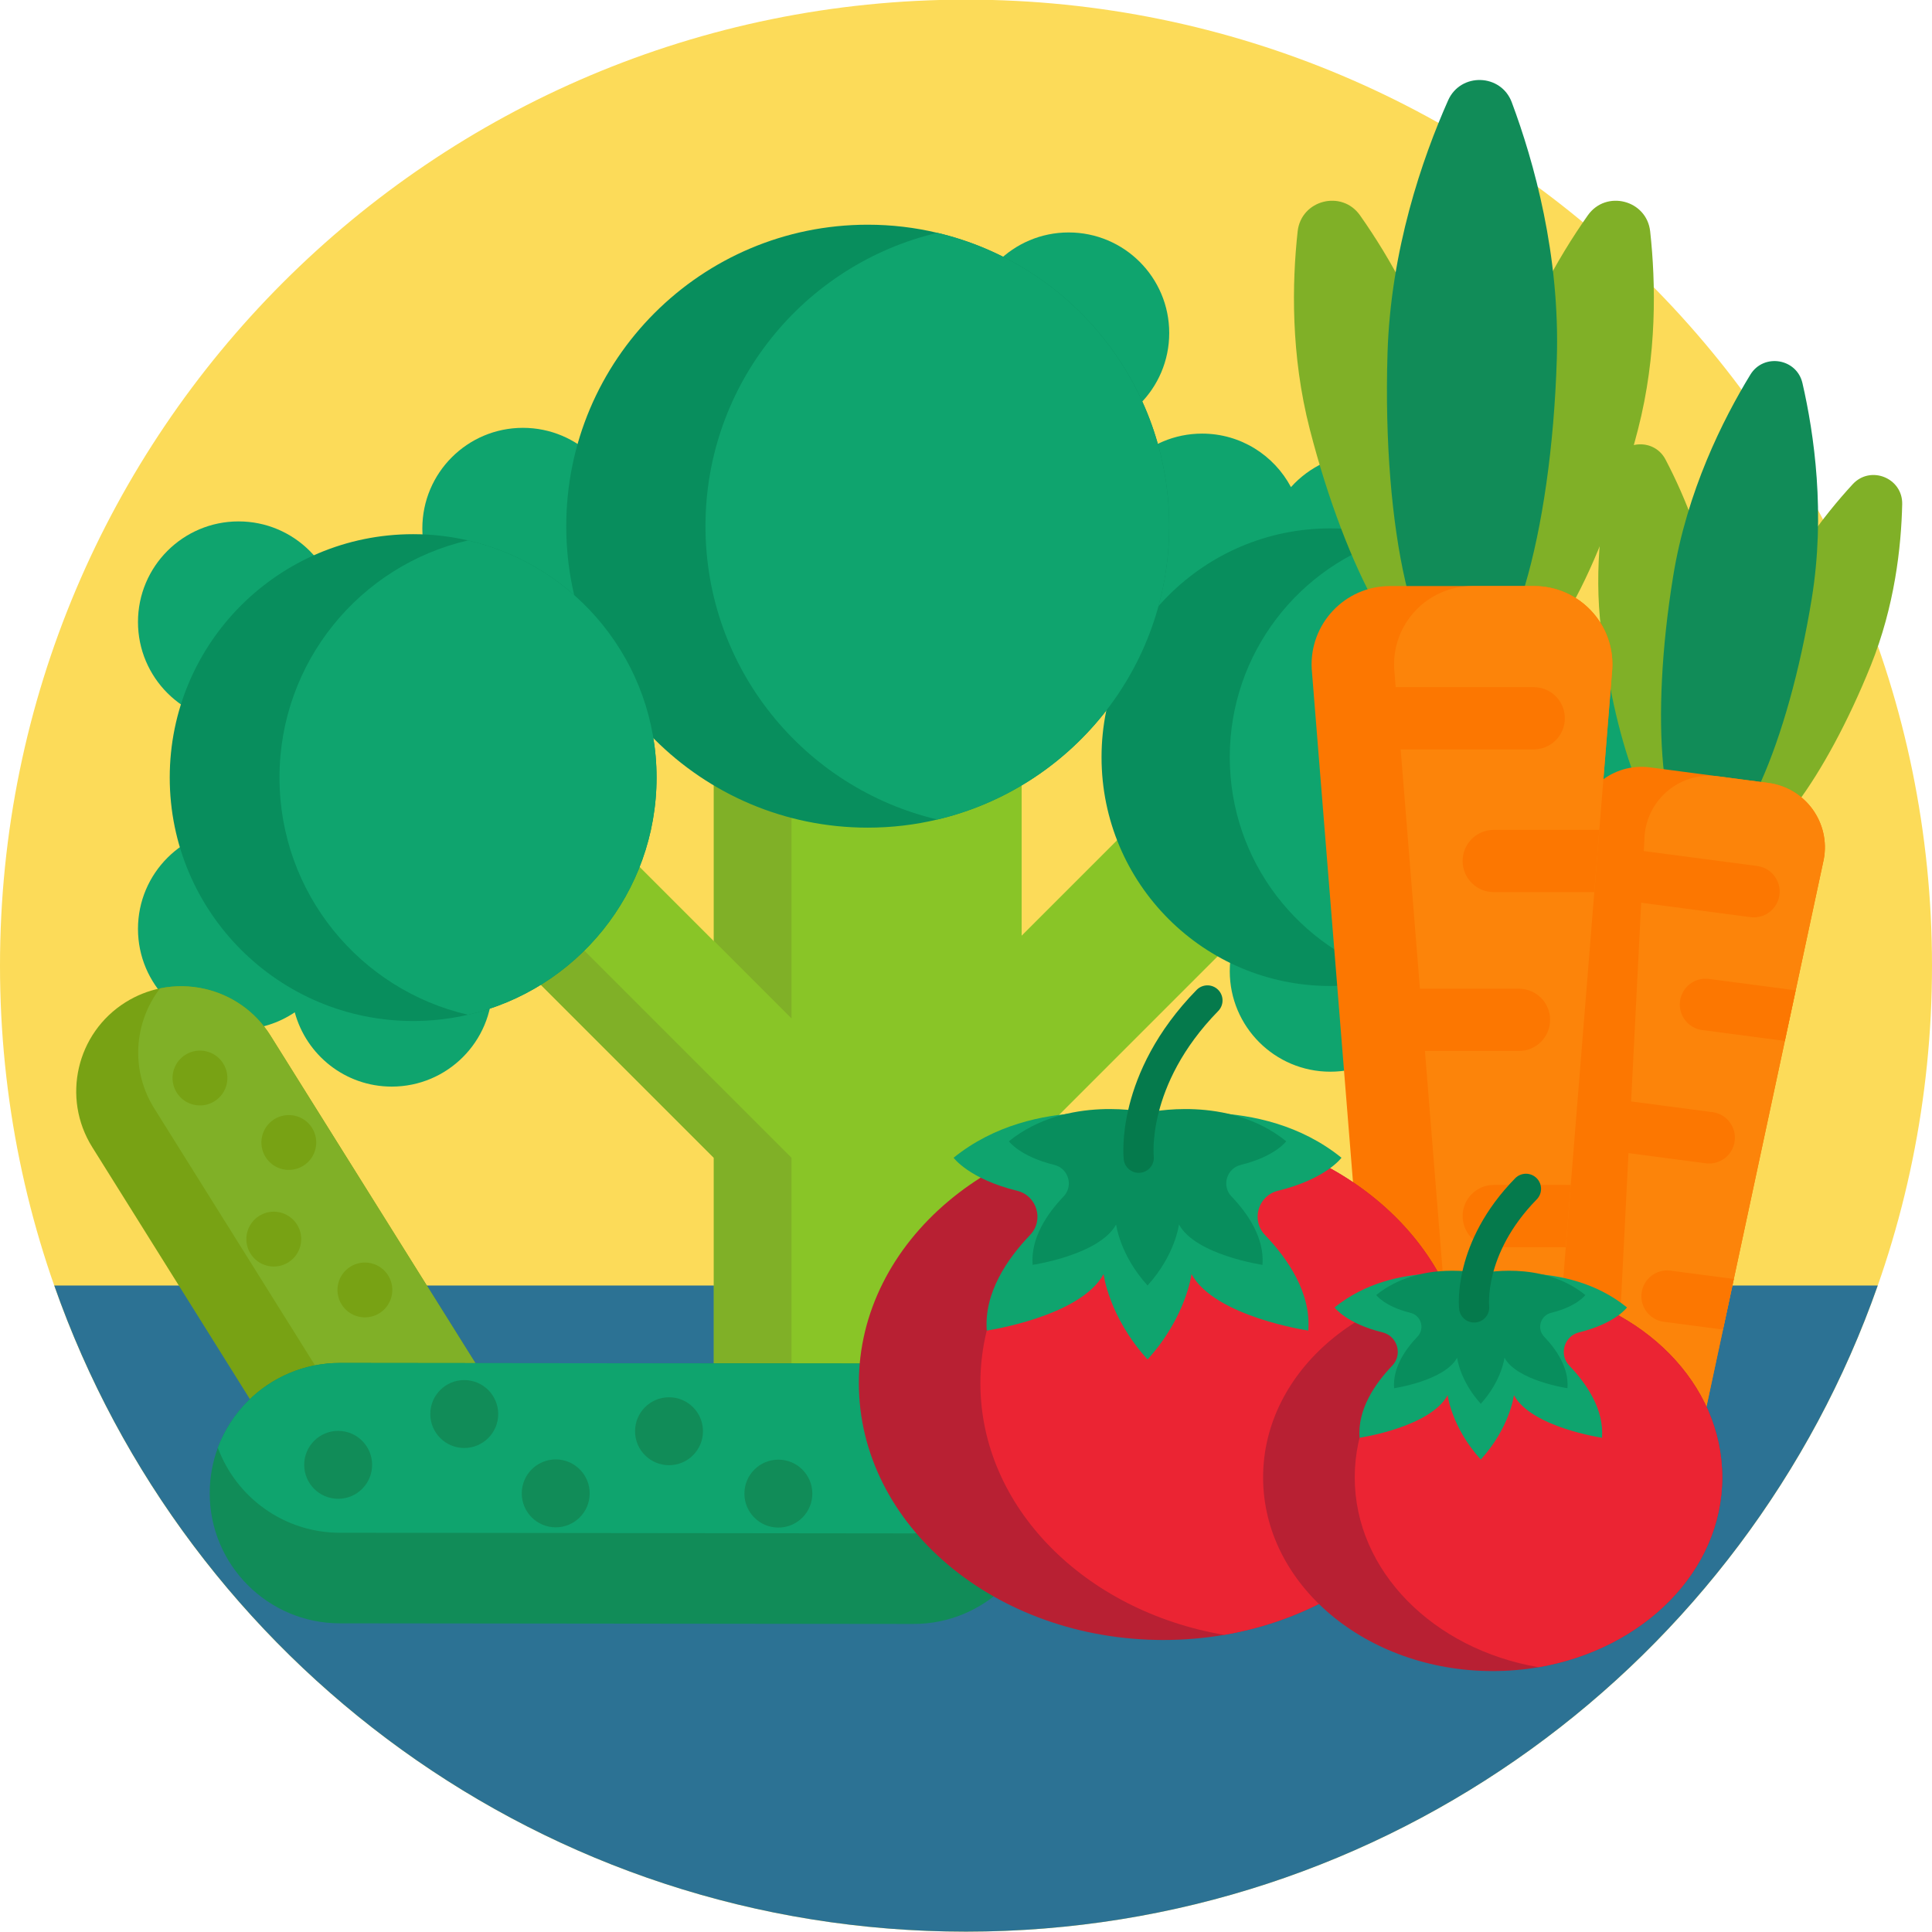 <?xml version="1.0" encoding="iso-8859-1"?>
<!-- Generator: Adobe Illustrator 22.0.1, SVG Export Plug-In . SVG Version: 6.00 Build 0)  -->
<svg version="1.1" id="Icons" xmlns="http://www.w3.org/2000/svg" xmlns:xlink="http://www.w3.org/1999/xlink" x="0px" y="0px"
	 viewBox="0 0 512 512" style="enable-background:new 0 0 512 512;" xml:space="preserve">
<g>
	<path id="XMLID_1005_" style="fill:#FCDB59;" d="M512,255.904c0,70.692-28.654,134.692-74.981,181.019S326.692,511.904,256,511.904
		S121.308,483.25,74.981,436.924S0,326.597,0,255.904S28.654,121.212,74.981,74.885S185.308-0.096,256-0.096
		s134.692,28.654,181.019,74.981S512,185.212,512,255.904z"/>
	<g id="XMLID_1007_">
		<path id="XMLID_1584_" style="fill:#2C7294;" d="M497.62,340.674c-17.49,49.86-49.978,92.667-92.051,123.01
			s-93.734,48.22-149.569,48.22s-107.495-17.878-149.569-48.22s-74.561-73.15-92.051-123.01H256H497.62z"/>
		<g id="XMLID_1453_">
			<path id="XMLID_1467_" style="fill:#0FA46E;" d="M325.9,257.357c0,7.36,2.983,14.024,7.807,18.847s11.487,7.807,18.847,7.807
				s14.024-2.983,18.847-7.807s7.807-11.487,7.807-18.847c0-7.36-2.983-14.024-7.807-18.847s-11.487-7.807-18.847-7.807
				s-14.024,2.983-18.847,7.807S325.9,249.997,325.9,257.357z"/>
			<path id="XMLID_1466_" style="fill:#0FA46E;" d="M361.934,120.22c-3.938,0-7.672,0.859-11.031,2.398
				c-3.359,1.538-6.343,3.756-8.783,6.472c-2.238-4.216-5.572-7.761-9.623-10.252c-4.051-2.491-8.819-3.928-13.925-3.928
				c-7.36,0-14.024,2.983-18.847,7.807c-4.823,4.823-7.807,11.487-7.807,18.847c0,7.36,2.983,14.024,7.807,18.847
				c4.823,4.823,11.487,7.807,18.847,7.807c3.938,0,7.672-0.859,11.031-2.398c3.359-1.538,6.343-3.756,8.783-6.472
				c2.238,4.216,5.572,7.761,9.623,10.252c4.051,2.491,8.819,3.928,13.925,3.928c7.36,0,14.024-2.983,18.847-7.807
				s7.807-11.487,7.807-18.847c0-7.36-2.983-14.024-7.807-18.847C375.958,123.203,369.294,120.22,361.934,120.22z"/>
			<path id="XMLID_1465_" style="fill:#0FA46E;" d="M386.535,191.485c0,7.36,2.983,14.024,7.807,18.847s11.487,7.807,18.847,7.807
				c7.36,0,14.024-2.983,18.847-7.807s7.807-11.487,7.807-18.847c0-7.36-2.983-14.024-7.807-18.847s-11.487-7.807-18.847-7.807
				c-7.36,0-14.024,2.983-18.847,7.807S386.535,184.125,386.535,191.485z"/>
			<polygon id="XMLID_1464_" style="fill:#89C527;" points="346.747,229.378 332.393,215.024 318.04,200.671 294.393,224.318 
				270.746,247.965 270.746,222.903 270.746,197.841 229.962,197.841 189.177,197.841 189.177,223.629 189.177,249.418 
				163.389,223.629 137.6,197.841 123.247,212.194 108.893,226.548 149.035,266.69 189.177,306.832 189.177,342.891 
				189.177,378.951 229.962,378.951 270.746,378.951 270.746,342.165 270.746,305.379 308.746,267.378 			"/>
			<g id="XMLID_16_">
				<polygon id="XMLID_17_" style="fill:#80B027;" points="129.477,226.548 138.685,217.34 147.892,208.133 142.746,202.987 
					137.6,197.841 123.247,212.194 108.893,226.548 149.035,266.69 189.177,306.832 189.177,342.891 189.177,378.951 
					199.469,378.951 209.761,378.951 209.761,342.891 209.761,306.832 169.619,266.69 				"/>
				<polygon id="XMLID_18_" style="fill:#80B027;" points="209.761,269.892 209.761,233.867 209.761,197.841 199.469,197.841 
					189.177,197.841 189.177,223.575 189.177,249.309 199.469,259.601 				"/>
			</g>
			<path id="XMLID_1463_" style="fill:#088E5D;" d="M413.19,200.664c0,13.801-4.608,26.52-12.366,36.708
				c-7.758,10.187-18.667,17.842-31.27,21.514c-2.698,0.784-5.474,1.388-8.312,1.795c-2.838,0.407-5.739,0.618-8.687,0.618
				c-16.741,0-31.9-6.784-42.873-17.756s-17.762-26.13-17.762-42.88c0-16.741,6.789-31.9,17.762-42.873
				c10.974-10.974,26.133-17.762,42.873-17.762c2.948,0,5.849,0.211,8.687,0.618c2.838,0.407,5.614,1.011,8.312,1.795
				c12.603,3.672,23.512,11.331,31.27,21.521C408.583,174.152,413.19,186.871,413.19,200.664z"/>
			<path id="XMLID_1462_" style="fill:#0FA46E;" d="M413.19,200.664c0,13.801-4.608,26.52-12.366,36.708
				c-7.758,10.187-18.667,17.842-31.27,21.514c-12.612-3.672-23.525-11.327-31.285-21.514s-12.368-22.906-12.368-36.708
				c0-13.793,4.608-26.512,12.368-36.701c7.76-10.189,18.674-17.848,31.285-21.521c12.603,3.672,23.512,11.331,31.27,21.521
				C408.583,174.152,413.19,186.871,413.19,200.664z"/>
			<path id="XMLID_1461_" style="fill:#0FA46E;" d="M111.925,140.036c0,7.36,2.983,14.024,7.807,18.847s11.487,7.807,18.847,7.807
				c7.36,0,14.024-2.983,18.847-7.807s7.807-11.487,7.807-18.847s-2.983-14.024-7.807-18.847s-11.487-7.807-18.847-7.807
				c-7.36,0-14.024,2.983-18.847,7.807S111.925,132.676,111.925,140.036z"/>
			<path id="XMLID_1460_" style="fill:#0FA46E;" d="M103.817,234.652c-2.759,0-5.419,0.419-7.922,1.197s-4.847,1.915-6.973,3.35
				c-1.533-5.669-4.882-10.591-9.386-14.097c-4.504-3.505-10.163-5.593-16.317-5.593c-7.36,0-14.024,2.983-18.847,7.807
				s-7.807,11.487-7.807,18.847c0,7.36,2.983,14.024,7.807,18.847s11.487,7.807,18.847,7.807c2.759,0,5.419-0.419,7.922-1.197
				c2.503-0.778,4.847-1.915,6.973-3.35c1.533,5.669,4.882,10.591,9.386,14.097c4.504,3.505,10.163,5.593,16.317,5.593
				c7.36,0,14.024-2.983,18.847-7.807s7.807-11.487,7.807-18.847c0-7.36-2.983-14.024-7.807-18.847
				C117.841,237.635,111.177,234.652,103.817,234.652z"/>
			<path id="XMLID_1459_" style="fill:#0FA46E;" d="M256.548,88.255c0,7.36,2.983,14.024,7.807,18.847s11.487,7.807,18.847,7.807
				c7.36,0,14.024-2.983,18.847-7.807s7.807-11.487,7.807-18.847s-2.983-14.024-7.807-18.847s-11.487-7.807-18.847-7.807
				c-7.36,0-14.024,2.983-18.847,7.807S256.548,80.895,256.548,88.255z"/>
			<path id="XMLID_1458_" style="fill:#0FA46E;" d="M36.566,164.832c0,7.36,2.983,14.024,7.807,18.847s11.487,7.807,18.847,7.807
				s14.024-2.983,18.847-7.807s7.807-11.487,7.807-18.847c0-7.36-2.983-14.024-7.807-18.847s-11.487-7.807-18.847-7.807
				s-14.024,2.983-18.847,7.807S36.566,157.472,36.566,164.832z"/>
			<path id="XMLID_1457_" style="fill:#088E5D;" d="M309.85,139.442c0,18.887-6.551,36.244-17.508,49.918
				c-10.956,13.674-26.318,23.665-43.938,27.82c-2.957,0.707-5.983,1.246-9.062,1.608c-3.08,0.362-6.213,0.547-9.385,0.547
				c-22.059,0-42.033-8.944-56.491-23.402c-14.458-14.458-23.402-34.432-23.402-56.491c0-22.059,8.944-42.033,23.402-56.491
				c14.458-14.458,34.432-23.402,56.491-23.402c3.172,0,6.306,0.185,9.385,0.547c3.08,0.362,6.105,0.901,9.062,1.608
				c17.62,4.155,32.981,14.146,43.938,27.82C303.298,103.198,309.85,120.555,309.85,139.442z"/>
			<path id="XMLID_1456_" style="fill:#0FA46E;" d="M309.85,139.442c0,18.887-6.551,36.244-17.508,49.918
				c-10.956,13.674-26.318,23.665-43.938,27.82c-17.611-4.164-32.973-14.155-43.931-27.826
				c-10.959-13.672-17.514-31.025-17.514-49.912c0-18.887,6.556-36.24,17.514-49.912c10.959-13.672,26.32-23.663,43.931-27.826
				c17.62,4.155,32.981,14.146,43.938,27.82C303.298,103.198,309.85,120.555,309.85,139.442z"/>
			<path id="XMLID_1455_" style="fill:#088E5D;" d="M173.993,206.06c0,15.31-5.332,29.374-14.241,40.436
				c-8.909,11.062-21.396,19.122-35.705,22.424c-0.009,0.009-0.013,0.009-0.017,0.006c-0.004-0.002-0.009-0.006-0.017-0.006
				c-2.336,0.543-4.72,0.957-7.144,1.235c-2.424,0.278-4.89,0.42-7.39,0.42c-17.81,0-33.934-7.22-45.606-18.894
				s-18.891-27.803-18.891-45.621c0-17.81,7.22-33.934,18.891-45.606c11.672-11.672,27.796-18.891,45.606-18.891
				c2.5,0,4.965,0.142,7.39,0.42c2.424,0.278,4.808,0.692,7.144,1.235c0.009,0,0.013-0.004,0.017-0.006
				c0.004-0.002,0.009-0.002,0.017,0.006c14.31,3.302,26.796,11.362,35.705,22.421C168.661,176.699,173.993,190.759,173.993,206.06z
				"/>
			<path id="XMLID_1454_" style="fill:#0FA46E;" d="M173.993,206.06c0,15.31-5.332,29.374-14.241,40.436
				c-8.909,11.062-21.396,19.122-35.705,22.424c-0.009,0.009-0.013,0.009-0.017,0.006c-0.004-0.002-0.009-0.006-0.017-0.006
				c-14.301-3.302-26.788-11.362-35.699-22.424c-8.911-11.062-14.247-25.126-14.247-40.436c0-15.301,5.336-29.361,14.247-40.421
				c8.911-11.06,21.398-19.12,35.699-22.421c0.009,0,0.013-0.004,0.017-0.006c0.004-0.002,0.009-0.002,0.017,0.006
				c14.31,3.302,26.796,11.362,35.705,22.421C168.661,176.699,173.993,190.759,173.993,206.06z"/>
		</g>
		<g id="XMLID_13_">
			<path id="XMLID_1452_" style="fill:#78A214;" d="M71.676,274.444l32.557,52.039l32.557,52.039
				c3.176,5.076,4.516,10.781,4.2,16.339s-2.29,10.967-5.743,15.451c-0.985,1.273-2.087,2.473-3.304,3.579s-2.55,2.121-3.994,3.025
				c-6.521,4.08-14.08,5.129-21.028,3.529c-6.949-1.6-13.287-5.85-17.366-12.371l-32.557-52.039l-32.557-52.039
				c-4.08-6.521-5.129-14.079-3.529-21.028s5.85-13.287,12.371-17.366c1.444-0.904,2.94-1.658,4.467-2.269
				c1.528-0.611,3.089-1.077,4.664-1.406c1.984-0.408,3.989-0.593,5.983-0.565c1.994,0.028,3.976,0.269,5.912,0.715
				c3.476,0.797,6.797,2.258,9.76,4.335C67.031,268.489,69.635,271.182,71.676,274.444z"/>
			<path id="XMLID_1451_" style="fill:#80B027;" d="M71.676,274.444l32.557,52.039l32.557,52.039
				c3.176,5.076,4.516,10.781,4.2,16.339s-2.29,10.967-5.743,15.451c-5.543,1.144-11.271,0.553-16.407-1.593
				s-9.68-5.847-12.856-10.923l-32.557-52.039l-32.557-52.039c-3.176-5.076-4.516-10.781-4.2-16.339
				c0.317-5.557,2.29-10.967,5.743-15.451c1.984-0.408,3.989-0.593,5.983-0.565c1.994,0.028,3.976,0.269,5.912,0.715
				c3.476,0.797,6.797,2.258,9.76,4.335C67.031,268.489,69.635,271.182,71.676,274.444z"/>
			<path id="XMLID_1450_" style="fill:#78A214;" d="M46.829,289.541c1.064,1.701,2.718,2.81,4.53,3.228
				c1.813,0.417,3.784,0.143,5.486-0.921c1.701-1.064,2.81-2.718,3.228-4.53s0.143-3.784-0.921-5.486s-2.718-2.81-4.53-3.228
				c-1.813-0.417-3.784-0.143-5.486,0.921c-1.701,1.064-2.81,2.718-3.228,4.53S45.765,287.839,46.829,289.541z"/>
			<path id="XMLID_1449_" style="fill:#78A214;" d="M70.377,306.625c1.064,1.701,2.718,2.81,4.53,3.228
				c1.813,0.417,3.784,0.143,5.486-0.921c1.701-1.064,2.81-2.718,3.228-4.53s0.143-3.784-0.921-5.486s-2.718-2.81-4.53-3.228
				c-1.813-0.417-3.784-0.143-5.486,0.921s-2.81,2.718-3.228,4.53S69.312,304.923,70.377,306.625z"/>
			<path id="XMLID_1448_" style="fill:#78A214;" d="M66.394,332.231c1.064,1.701,2.718,2.81,4.53,3.228
				c1.813,0.417,3.784,0.143,5.486-0.921c1.701-1.064,2.81-2.718,3.228-4.53c0.417-1.813,0.143-3.784-0.921-5.486
				s-2.718-2.81-4.53-3.228c-1.813-0.417-3.784-0.143-5.486,0.921c-1.701,1.064-2.81,2.718-3.228,4.53
				C65.055,328.558,65.329,330.529,66.394,332.231z"/>
			<path id="XMLID_1447_" style="fill:#78A214;" d="M90.54,345.704c1.064,1.701,2.718,2.81,4.53,3.228
				c1.813,0.417,3.784,0.143,5.486-0.921c1.701-1.064,2.81-2.718,3.228-4.53s0.143-3.784-0.921-5.486s-2.718-2.81-4.53-3.228
				c-1.813-0.417-3.784-0.143-5.486,0.921c-1.701,1.064-2.81,2.718-3.228,4.53C89.201,342.03,89.475,344.002,90.54,345.704z"/>
			<path id="XMLID_1445_" style="fill:#118C58;" d="M91.663,372.621c1.064,1.701,2.718,2.81,4.53,3.228
				c1.813,0.417,3.784,0.143,5.486-0.921s2.81-2.718,3.228-4.53c0.417-1.813,0.143-3.784-0.921-5.486s-2.718-2.81-4.53-3.228
				c-1.813-0.417-3.784-0.143-5.486,0.921s-2.81,2.718-3.228,4.53S90.599,370.92,91.663,372.621z"/>
			<path id="XMLID_1444_" style="fill:#118C58;" d="M119.888,385.762c1.064,1.701,2.718,2.81,4.53,3.228
				c1.813,0.417,3.784,0.143,5.486-0.921c1.701-1.064,2.81-2.718,3.228-4.53c0.417-1.813,0.143-3.784-0.921-5.486
				c-1.064-1.701-2.718-2.81-4.53-3.228c-1.813-0.417-3.784-0.143-5.486,0.921c-1.701,1.064-2.81,2.718-3.228,4.53
				S118.823,384.06,119.888,385.762z"/>
		</g>
		<g id="XMLID_1127_">
			<path id="XMLID_1442_" style="fill:#80B027;" d="M454.759,163.257c1.945,15.962,2.002,30.62,0.523,41.416
				c-1.479,10.796-4.495,17.729-8.698,18.241s-8.795-5.494-12.823-15.619c-4.028-10.125-7.493-24.368-9.437-40.329
				c-1.023-8.393-0.943-16.496-0.269-23.882c0.674-7.386,1.941-14.054,3.293-19.577c0.827-3.378,3.53-5.346,6.43-5.699
				c2.9-0.353,5.997,0.908,7.61,3.988c2.638,5.037,5.47,11.206,7.897,18.214S453.736,154.864,454.759,163.257z"/>
			<path id="XMLID_1441_" style="fill:#80B027;" d="M467.336,164.913c-6.01,14.914-9.86,29.058-11.225,39.869
				c-1.365,10.811-0.247,18.288,3.68,19.871s9.917-3.03,16.429-11.767c6.512-8.737,13.544-21.598,19.554-36.512
				c3.16-7.842,5.18-15.69,6.441-22.998s1.763-14.078,1.887-19.762c0.076-3.477-2.026-6.077-4.736-7.169
				c-2.71-1.092-6.027-0.675-8.383,1.883c-3.852,4.182-8.184,9.408-12.343,15.549C474.482,150.015,470.496,157.071,467.336,164.913z
				"/>
			<path id="XMLID_1440_" style="fill:#118C58;" d="M480.135,158.608c-3.136,19.256-8.03,36.354-13.407,48.432
				s-11.238,19.135-16.307,18.31c-5.07-0.826-8.388-9.378-9.655-22.538s-0.483-30.927,2.653-50.183
				c1.83-11.235,5.12-21.595,8.864-30.634s7.941-16.758,11.582-22.71c1.76-2.878,4.833-3.959,7.655-3.5
				c2.822,0.46,5.393,2.46,6.149,5.748c1.565,6.8,3.096,15.452,3.778,25.212S481.964,147.373,480.135,158.608z"/>
			<path id="XMLID_1439_" style="fill:#FC7701;" d="M483.307,227.787l-18.687,87.181l-18.687,87.181
				c-0.802,4.216-2.205,8.02-4.217,11.104s-4.632,5.45-7.867,6.787c-1.335,0.556-2.775,0.936-4.32,1.121
				c-1.545,0.184-3.197,0.172-4.955-0.06c-6.014-0.792-10.17-3.727-12.711-7.977c-2.541-4.249-3.468-9.812-3.023-15.859
				l4.515-89.047l4.515-89.047c0.366-4.937,2.767-9.212,6.304-12.091c3.536-2.879,8.207-4.362,13.112-3.716l15.68,2.064l15.68,2.064
				c4.905,0.646,9.035,3.287,11.707,6.983C483.022,218.173,484.236,222.923,483.307,227.787z"/>
			<path id="XMLID_1419_" style="fill:#FC840A;" d="M483.307,227.787l-3.715,17.33l-3.715,17.33l-1.439,6.706l-1.439,6.706
				l-6.76,31.54l-6.76,31.54l-1.435,6.707l-1.435,6.707l-5.338,24.898l-5.338,24.898c-0.802,4.216-2.205,8.02-4.217,11.104
				s-4.632,5.45-7.867,6.787c-2.779-2.129-4.7-5.092-5.847-8.593c-1.147-3.501-1.52-7.539-1.203-11.818l4.515-89.047l4.515-89.047
				c0.366-4.937,2.767-9.212,6.304-12.091c3.536-2.879,8.207-4.362,13.112-3.716l6.7,0.882l6.7,0.882
				c4.905,0.646,9.035,3.287,11.707,6.983C483.022,218.173,484.236,222.923,483.307,227.787z"/>
			<path id="XMLID_1418_" style="fill:#FC7701;" d="M463.896,243.051l-15.479-2.038l-15.479-2.038
				c-1.872-0.246-3.466-1.228-4.531-2.616s-1.601-3.182-1.354-5.054l0,0v0c0.246-1.872,1.228-3.466,2.616-4.531
				c1.388-1.065,3.182-1.601,5.054-1.354l15.479,2.038l15.479,2.038c1.872,0.246,3.466,1.228,4.531,2.616
				c1.065,1.388,1.601,3.182,1.354,5.054v0l0,0c-0.246,1.872-1.228,3.466-2.616,4.531S465.767,243.297,463.896,243.051z"/>
			<path id="XMLID_1417_" style="fill:#FC7701;" d="M475.877,262.448l-1.439,6.706l-1.439,6.706l-10.947-1.441l-10.947-1.441
				c-1.873-0.247-3.468-1.23-4.532-2.618c-1.065-1.389-1.599-3.183-1.353-5.052c0.123-0.937,0.43-1.803,0.878-2.568
				s1.04-1.429,1.732-1.961c0.697-0.535,1.494-0.936,2.35-1.172c0.856-0.236,1.773-0.308,2.709-0.184l11.494,1.513L475.877,262.448z
				"/>
			<path id="XMLID_1129_" style="fill:#FC7701;" d="M452.039,308.285l-15.479-2.038l-15.479-2.038
				c-1.872-0.246-3.466-1.228-4.531-2.616c-1.065-1.388-1.601-3.182-1.354-5.054l0,0l0,0c0.246-1.872,1.228-3.466,2.616-4.531
				c1.388-1.065,3.182-1.601,5.054-1.354l15.479,2.038l15.479,2.038c1.872,0.246,3.466,1.228,4.531,2.616
				c1.065,1.388,1.601,3.182,1.354,5.054l0,0l0,0c-0.246,1.872-1.228,3.466-2.616,4.531
				C455.705,307.996,453.911,308.531,452.039,308.285z"/>
			<path id="XMLID_1128_" style="fill:#FC7701;" d="M459.479,338.939l-1.435,6.707l-1.435,6.707l-7.842-1.032l-7.842-1.032
				c-1.873-0.247-3.468-1.23-4.532-2.618c-1.065-1.389-1.599-3.183-1.353-5.052c0.123-0.937,0.43-1.803,0.878-2.568
				s1.04-1.429,1.732-1.961c0.697-0.535,1.494-0.936,2.35-1.172c0.856-0.236,1.773-0.308,2.709-0.184l8.384,1.104L459.479,338.939z"
				/>
		</g>
		<g id="XMLID_1109_">
			<path id="XMLID_1126_" style="fill:#80B027;" d="M382.948,104.571c4.841,18.791,7.219,36.319,7.15,49.469
				c-0.069,13.149-2.586,21.92-7.533,23.194c-4.947,1.275-11.388-5.188-17.803-16.667c-6.415-11.479-12.803-27.974-17.644-46.765
				c-2.546-9.88-3.726-19.588-4.084-28.531c-0.357-8.943,0.108-17.121,0.856-23.942c0.457-4.172,3.381-6.952,6.795-7.831
				c3.414-0.88,7.318,0.142,9.734,3.573c3.95,5.611,8.31,12.545,12.318,20.548C376.745,85.621,380.402,94.69,382.948,104.571z"/>
			<path id="XMLID_1125_" style="fill:#80B027;" d="M398.256,104.571c-4.841,18.791-7.219,36.319-7.15,49.469
				c0.069,13.149,2.586,21.92,7.533,23.194c4.947,1.275,11.388-5.188,17.803-16.667s12.803-27.974,17.644-46.765
				c2.546-9.88,3.726-19.588,4.084-28.531c0.357-8.943-0.108-17.121-0.856-23.942c-0.457-4.172-3.381-6.952-6.795-7.831
				c-3.414-0.88-7.318,0.142-9.734,3.573c-3.95,5.611-8.31,12.545-12.318,20.548C404.459,85.621,400.802,94.69,398.256,104.571z"/>
			<path id="XMLID_1124_" style="fill:#118C58;" d="M412.576,95.011c-0.719,23.532-3.88,44.76-8.411,60.058
				c-4.531,15.298-10.431,24.665-16.626,24.475s-11.513-9.899-15.102-25.444s-5.45-36.927-4.731-60.459
				c0.419-13.73,2.725-26.643,5.78-38.048s6.861-21.301,10.28-28.996c1.653-3.72,5.159-5.498,8.608-5.393
				c3.449,0.105,6.84,2.094,8.263,5.908c2.943,7.89,6.138,17.999,8.492,29.569C411.482,68.251,412.995,81.281,412.576,95.011z"/>
			<path id="XMLID_12_" style="fill:#FC7701;" d="M427.269,177.279l-8.625,107.25l-8.625,107.25
				c-0.295,5.17-1.375,9.942-3.296,13.95c-1.921,4.008-4.684,7.25-8.344,9.36c-1.51,0.875-3.172,1.557-4.992,2.021
				c-1.82,0.464-3.797,0.709-5.938,0.709c-7.32,0-12.755-2.857-16.465-7.541s-5.695-11.194-6.115-18.499l-8.625-107.25
				l-8.625-107.25c-0.34-5.965,1.86-11.458,5.638-15.459c3.777-4.001,9.132-6.511,15.102-6.511h19.085h19.085
				c5.97,0,11.328,2.51,15.106,6.511C425.414,165.822,427.614,171.314,427.269,177.279z"/>
			<path id="XMLID_1116_" style="fill:#FC840A;" d="M427.269,177.279l-1.715,21.32l-1.715,21.32l-0.665,8.25l-0.665,8.25l-3.12,38.8
				l-3.12,38.8l-0.66,8.25l-0.66,8.25l-2.465,30.63l-2.465,30.63c-0.295,5.17-1.375,9.942-3.296,13.95
				c-1.921,4.008-4.684,7.25-8.344,9.36c-3.66-2.11-6.425-5.353-8.349-9.36c-1.924-4.008-3.006-8.78-3.301-13.95l-8.625-107.25
				l-8.625-107.25c-0.34-5.965,1.86-11.458,5.637-15.459c3.777-4.001,9.133-6.511,15.103-6.511h8.155h8.155
				c5.97,0,11.328,2.51,15.106,6.511C425.414,165.822,427.614,171.314,427.269,177.279z"/>
			<path id="XMLID_1113_" style="fill:#FC7701;" d="M406.449,198.599h-18.841h-18.841c-2.278,0-4.341-0.923-5.834-2.416
				c-1.493-1.493-2.416-3.555-2.416-5.834v0l0,0c0-2.278,0.923-4.341,2.416-5.834c1.493-1.493,3.555-2.416,5.834-2.416h18.841
				h18.841c2.278,0,4.341,0.923,5.834,2.416c1.493,1.493,2.416,3.555,2.416,5.834l0,0v0c0,2.278-0.923,4.341-2.416,5.834
				C410.79,197.676,408.727,198.599,406.449,198.599z"/>
			<path id="XMLID_1112_" style="fill:#FC7701;" d="M423.839,219.919l-0.665,8.25l-0.665,8.25h-13.325h-13.325
				c-2.28,0-4.342-0.925-5.835-2.419c-1.492-1.494-2.415-3.556-2.415-5.831c0-1.14,0.23-2.225,0.646-3.211s1.019-1.874,1.764-2.619
				c0.75-0.75,1.64-1.355,2.628-1.772s2.072-0.647,3.212-0.647h13.99H423.839z"/>
			<path id="XMLID_1111_" style="fill:#FC7701;" d="M402.539,278.516h-18.841h-18.841c-2.278,0-4.341-0.923-5.834-2.416
				s-2.416-3.555-2.416-5.834l0,0v0c0-2.278,0.923-4.341,2.416-5.834s3.555-2.416,5.834-2.416h18.841h18.841
				c2.278,0,4.341,0.923,5.834,2.416s2.416,3.555,2.416,5.834v0l0,0c0,2.278-0.923,4.341-2.416,5.834
				S404.818,278.516,402.539,278.516z"/>
			<path id="XMLID_1110_" style="fill:#FC7701;" d="M416.269,314.019l-0.66,8.25l-0.66,8.25h-9.545h-9.545
				c-2.28,0-4.342-0.925-5.835-2.419c-1.492-1.494-2.415-3.556-2.415-5.831c0-1.14,0.23-2.225,0.646-3.211s1.019-1.874,1.764-2.619
				c0.75-0.75,1.64-1.355,2.628-1.772c0.987-0.417,2.072-0.647,3.212-0.647h10.205H416.269z"/>
		</g>
		<g id="XMLID_1080_">
			<path id="XMLID_1102_" style="fill:#118C58;" d="M90.115,361.197l76.015,0.083l76.015,0.083
				c7.415,0.008,14.282,2.356,19.904,6.344s9.998,9.618,12.431,16.191c0.688,1.871,1.221,3.816,1.581,5.822s0.548,4.071,0.546,6.181
				c-0.01,9.525-3.882,18.146-10.133,24.383c-6.251,6.237-14.88,10.09-24.405,10.08l-76.015-0.083l-76.015-0.083
				c-9.525-0.01-18.146-3.882-24.383-10.133c-6.237-6.251-10.09-14.88-10.08-24.405c0.002-2.11,0.195-4.175,0.559-6.179
				s0.902-3.949,1.594-5.818c0.878-2.349,2.002-4.575,3.344-6.649c1.341-2.074,2.898-3.994,4.64-5.732
				c3.123-3.122,6.841-5.645,10.969-7.387S85.35,361.191,90.115,361.197z"/>
			<path id="XMLID_1101_" style="fill:#0FA46E;" d="M90.115,361.197l76.015,0.083l76.015,0.083
				c7.415,0.008,14.282,2.356,19.904,6.344s9.998,9.618,12.431,16.191c-2.447,6.567-6.836,12.188-12.466,16.164
				c-5.631,3.976-12.503,6.309-19.918,6.301l-76.015-0.083l-76.015-0.083c-7.415-0.008-14.282-2.356-19.904-6.344
				c-5.622-3.989-9.998-9.618-12.431-16.191c0.878-2.349,2.002-4.575,3.344-6.649c1.341-2.074,2.898-3.994,4.64-5.732
				c3.123-3.122,6.841-5.645,10.969-7.387S85.35,361.191,90.115,361.197z"/>
			<path id="XMLID_1100_" style="fill:#118C58;" d="M89.605,397.196c2.485,0.003,4.736-1.002,6.367-2.629
				c1.63-1.627,2.64-3.876,2.643-6.361c0.003-2.485-1.002-4.736-2.629-6.367s-3.876-2.64-6.361-2.643
				c-2.485-0.003-4.736,1.002-6.367,2.629c-1.63,1.627-2.64,3.876-2.643,6.361c-0.003,2.485,1.002,4.736,2.629,6.367
				C84.871,396.184,87.12,397.193,89.605,397.196z"/>
			<path id="XMLID_1099_" style="fill:#118C58;" d="M123.021,383.733c2.485,0.003,4.736-1.002,6.367-2.629
				c1.63-1.627,2.64-3.876,2.643-6.361s-1.002-4.736-2.629-6.367c-1.627-1.63-3.876-2.64-6.361-2.643
				c-2.485-0.003-4.736,1.002-6.367,2.629c-1.63,1.627-2.64,3.876-2.643,6.361c-0.003,2.485,1.002,4.736,2.629,6.367
				C118.287,382.72,120.536,383.73,123.021,383.733z"/>
			<path id="XMLID_1096_" style="fill:#118C58;" d="M147.264,404.759c2.485,0.003,4.736-1.002,6.367-2.629
				c1.63-1.627,2.64-3.876,2.643-6.361c0.003-2.485-1.002-4.736-2.629-6.367c-1.627-1.63-3.876-2.64-6.361-2.643
				s-4.736,1.002-6.367,2.629s-2.64,3.876-2.643,6.361s1.002,4.736,2.629,6.367C142.53,403.746,144.779,404.756,147.264,404.759z"/>
			<path id="XMLID_1094_" style="fill:#118C58;" d="M177.285,388.292c2.485,0.003,4.736-1.002,6.367-2.629s2.64-3.876,2.643-6.361
				c0.003-2.485-1.002-4.736-2.629-6.367s-3.876-2.64-6.361-2.643c-2.485-0.003-4.736,1.002-6.367,2.629
				c-1.63,1.627-2.64,3.876-2.643,6.361c-0.003,2.485,1.002,4.736,2.629,6.367C172.551,387.279,174.8,388.289,177.285,388.292z"/>
			<path id="XMLID_1093_" style="fill:#118C58;" d="M206.264,404.823c2.485,0.003,4.736-1.002,6.367-2.629
				c1.63-1.627,2.64-3.876,2.643-6.361s-1.002-4.736-2.629-6.367c-1.627-1.63-3.876-2.64-6.361-2.643
				c-2.485-0.003-4.736,1.002-6.367,2.629c-1.63,1.627-2.64,3.876-2.643,6.361c-0.003,2.485,1.002,4.736,2.629,6.367
				C201.53,403.811,203.779,404.821,206.264,404.823z"/>
			<path id="XMLID_1092_" style="fill:#118C58;" d="M238.62,383.859c2.485,0.003,4.736-1.002,6.367-2.629
				c1.63-1.627,2.64-3.876,2.643-6.361c0.003-2.485-1.002-4.736-2.629-6.367c-1.627-1.63-3.876-2.64-6.361-2.643
				c-2.485-0.003-4.736,1.002-6.367,2.629c-1.63,1.627-2.64,3.876-2.643,6.361c-0.003,2.485,1.002,4.736,2.629,6.367
				C233.886,382.846,236.135,383.856,238.62,383.859z"/>
		</g>
		<g id="XMLID_1053_">
			<path id="XMLID_1079_" style="fill:#B82033;" d="M388.981,366.545c0,16.471-6.935,31.574-18.475,43.347
				c-11.54,11.773-27.685,20.216-46.106,23.365c-2.601,0.445-5.247,0.785-7.934,1.012c-2.686,0.228-5.412,0.344-8.17,0.344
				c-22.282,0-42.455-7.619-57.057-19.936s-23.634-29.335-23.634-48.132s9.032-35.814,23.634-48.132
				c14.602-12.318,34.775-19.936,57.057-19.936c2.758,0,5.484,0.117,8.17,0.344c2.686,0.228,5.333,0.567,7.934,1.013
				c18.42,3.149,34.565,11.591,46.106,23.365C382.046,334.971,388.981,350.074,388.981,366.545z"/>
			<path id="XMLID_1078_" style="fill:#EB2433;" d="M388.981,366.545c0,16.471-6.935,31.574-18.475,43.347
				c-11.54,11.773-27.685,20.216-46.106,23.365c-18.424-3.149-34.571-11.591-46.112-23.365
				c-11.541-11.773-18.476-26.877-18.476-43.347s6.935-31.574,18.476-43.347c11.541-11.773,27.688-20.216,46.112-23.365
				c18.42,3.149,34.565,11.591,46.106,23.365C382.046,334.971,388.981,350.074,388.981,366.545z"/>
			<path id="XMLID_1077_" style="fill:#0FA46E;" d="M355.505,306.816c-10.793-8.737-23.642-11.393-33.793-11.864
				c-10.151-0.471-17.603,1.242-17.603,1.242s-7.452-1.713-17.603-1.242s-23,3.127-33.793,11.864c0,0,1.019,1.406,3.632,3.203
				c2.613,1.797,6.821,3.984,13.199,5.547c2.634,0.646,4.433,2.593,5.104,4.868c0.671,2.276,0.214,4.88-1.661,6.84
				c-3.06,3.199-6.121,7.05-8.321,11.343s-3.54,9.029-3.158,13.997c0,0,6.196-0.913,13.163-3.24
				c6.967-2.327,14.705-6.067,17.788-11.721c0,0,0.343,2.827,1.97,7.067c1.628,4.24,4.54,9.894,9.68,15.547
				c5.14-5.654,8.052-11.307,9.68-15.547c1.628-4.24,1.97-7.067,1.97-7.067c3.084,5.654,10.822,9.394,17.788,11.721
				c6.967,2.327,13.163,3.24,13.163,3.24c0.382-4.969-0.957-9.704-3.158-13.997c-2.2-4.293-5.261-8.144-8.321-11.343
				c-1.875-1.96-2.331-4.564-1.661-6.84c0.671-2.276,2.469-4.223,5.104-4.868c6.378-1.563,10.586-3.75,13.199-5.547
				S355.505,306.816,355.505,306.816z"/>
			<path id="XMLID_1072_" style="fill:#088E5D;" d="M340.858,302.452c-7.717-6.247-16.904-8.146-24.162-8.483
				c-7.258-0.337-12.586,0.888-12.586,0.888s-5.329-1.225-12.586-0.888s-16.445,2.236-24.162,8.483c0,0,0.728,1.005,2.597,2.29
				s4.877,2.849,9.437,3.966c1.884,0.462,3.169,1.854,3.649,3.481c0.48,1.627,0.153,3.489-1.187,4.891
				c-2.188,2.287-4.377,5.041-5.95,8.11c-1.573,3.07-2.531,6.455-2.258,10.008c0,0,4.43-0.653,9.411-2.317
				c4.981-1.664,10.514-4.338,12.719-8.38c0,0,0.245,2.021,1.409,5.053s3.246,7.074,6.921,11.116
				c3.675-4.042,5.757-8.085,6.921-11.116s1.409-5.053,1.409-5.053c2.205,4.042,7.737,6.717,12.719,8.38
				c4.981,1.664,9.412,2.317,9.412,2.317c0.273-3.553-0.685-6.939-2.258-10.008c-1.573-3.07-3.762-5.823-5.95-8.11
				c-1.341-1.401-1.667-3.264-1.187-4.891c0.48-1.627,1.766-3.019,3.649-3.481c4.56-1.117,7.569-2.681,9.437-3.966
				C340.13,303.457,340.858,302.452,340.858,302.452z"/>
			<path id="XMLID_1055_" style="fill:none;stroke:#057A4C;stroke-width:8;stroke-linecap:round;stroke-miterlimit:10;" d="
				M301.778,306.816c0,0-0.588-5.168,1.394-12.963s6.534-18.217,16.813-28.725"/>
		</g>
		<g id="XMLID_1008_">
			<path id="XMLID_1049_" style="fill:#B82033;" d="M456.418,391.524c0,12.419-5.229,23.808-13.931,32.685
				s-20.876,15.243-34.765,17.618c-1.961,0.336-3.957,0.592-5.982,0.763c-2.026,0.172-4.081,0.26-6.161,0.26
				c-16.801,0-32.012-5.745-43.023-15.033s-17.821-22.12-17.821-36.293c0-14.174,6.81-27.005,17.821-36.293
				c11.011-9.288,26.222-15.033,43.023-15.033c2.08,0,4.135,0.088,6.161,0.26c2.026,0.172,4.021,0.428,5.982,0.763
				c13.89,2.374,26.064,8.74,34.765,17.618S456.418,379.104,456.418,391.524z"/>
			<path id="XMLID_1047_" style="fill:#EB2433;" d="M456.418,391.524c0,12.419-5.229,23.808-13.931,32.685
				s-20.876,15.243-34.765,17.618c-13.892-2.374-26.067-8.74-34.77-17.618c-8.702-8.877-13.931-20.266-13.931-32.685
				c0-12.419,5.229-23.808,13.931-32.685c8.702-8.877,20.878-15.243,34.77-17.618c13.89,2.374,26.064,8.74,34.765,17.618
				S456.418,379.104,456.418,391.524z"/>
			<path id="XMLID_1035_" style="fill:#0FA46E;" d="M431.176,346.486c-8.138-6.588-17.827-8.591-25.481-8.946
				s-13.273,0.937-13.273,0.937s-5.619-1.292-13.273-0.937c-7.654,0.355-17.342,2.358-25.481,8.946c0,0,0.768,1.06,2.738,2.415
				s5.143,3.004,9.952,4.183c1.986,0.487,3.342,1.955,3.848,3.671s0.162,3.68-1.252,5.158c-2.308,2.412-4.616,5.316-6.275,8.553
				c-1.659,3.237-2.669,6.808-2.381,10.554c0,0,4.672-0.689,9.925-2.443c5.253-1.755,11.088-4.575,13.413-8.838
				c0,0,0.258,2.132,1.486,5.329c1.227,3.197,3.423,7.46,7.299,11.723c3.875-4.263,6.072-8.526,7.299-11.723
				c1.227-3.197,1.486-5.329,1.486-5.329c2.325,4.263,8.16,7.083,13.413,8.838c5.253,1.754,9.925,2.443,9.925,2.443
				c0.288-3.747-0.722-7.317-2.381-10.554c-1.659-3.237-3.967-6.141-6.275-8.553c-1.414-1.478-1.758-3.442-1.252-5.158
				s1.862-3.184,3.848-3.671c4.809-1.178,7.982-2.828,9.952-4.183S431.176,346.486,431.176,346.486z"/>
			<path id="XMLID_1031_" style="fill:#088E5D;" d="M420.131,343.195c-5.819-4.711-12.746-6.142-18.219-6.396
				c-5.473-0.254-9.49,0.67-9.49,0.67s-4.018-0.924-9.49-0.67c-5.473,0.254-12.4,1.686-18.219,6.396c0,0,0.549,0.758,1.958,1.727
				c1.409,0.969,3.677,2.148,7.116,2.991c1.42,0.348,2.39,1.398,2.752,2.625c0.362,1.227,0.116,2.631-0.895,3.688
				c-1.65,1.725-3.3,3.801-4.486,6.115s-1.908,4.868-1.702,7.547c0,0,3.34-0.492,7.097-1.747c3.756-1.254,7.928-3.271,9.59-6.319
				c0,0,0.185,1.524,1.062,3.81c0.877,2.286,2.448,5.334,5.219,8.382c2.771-3.048,4.341-6.096,5.219-8.382
				c0.877-2.286,1.062-3.81,1.062-3.81c1.663,3.048,5.834,5.065,9.59,6.319c3.756,1.254,7.097,1.747,7.097,1.747
				c0.206-2.679-0.516-5.232-1.702-7.547s-2.836-4.391-4.486-6.115c-1.011-1.057-1.257-2.461-0.895-3.688
				c0.362-1.227,1.331-2.277,2.752-2.625c3.439-0.843,5.707-2.022,7.116-2.991C419.582,343.953,420.131,343.195,420.131,343.195z"/>
			<path id="XMLID_1028_" style="fill:none;stroke:#057A4C;stroke-width:8;stroke-linecap:round;stroke-miterlimit:10;" d="
				M390.664,346.486c0,0-0.443-3.897,1.051-9.775c1.495-5.878,4.927-13.736,12.678-21.659"/>
		</g>
	</g>
</g>
</svg>
